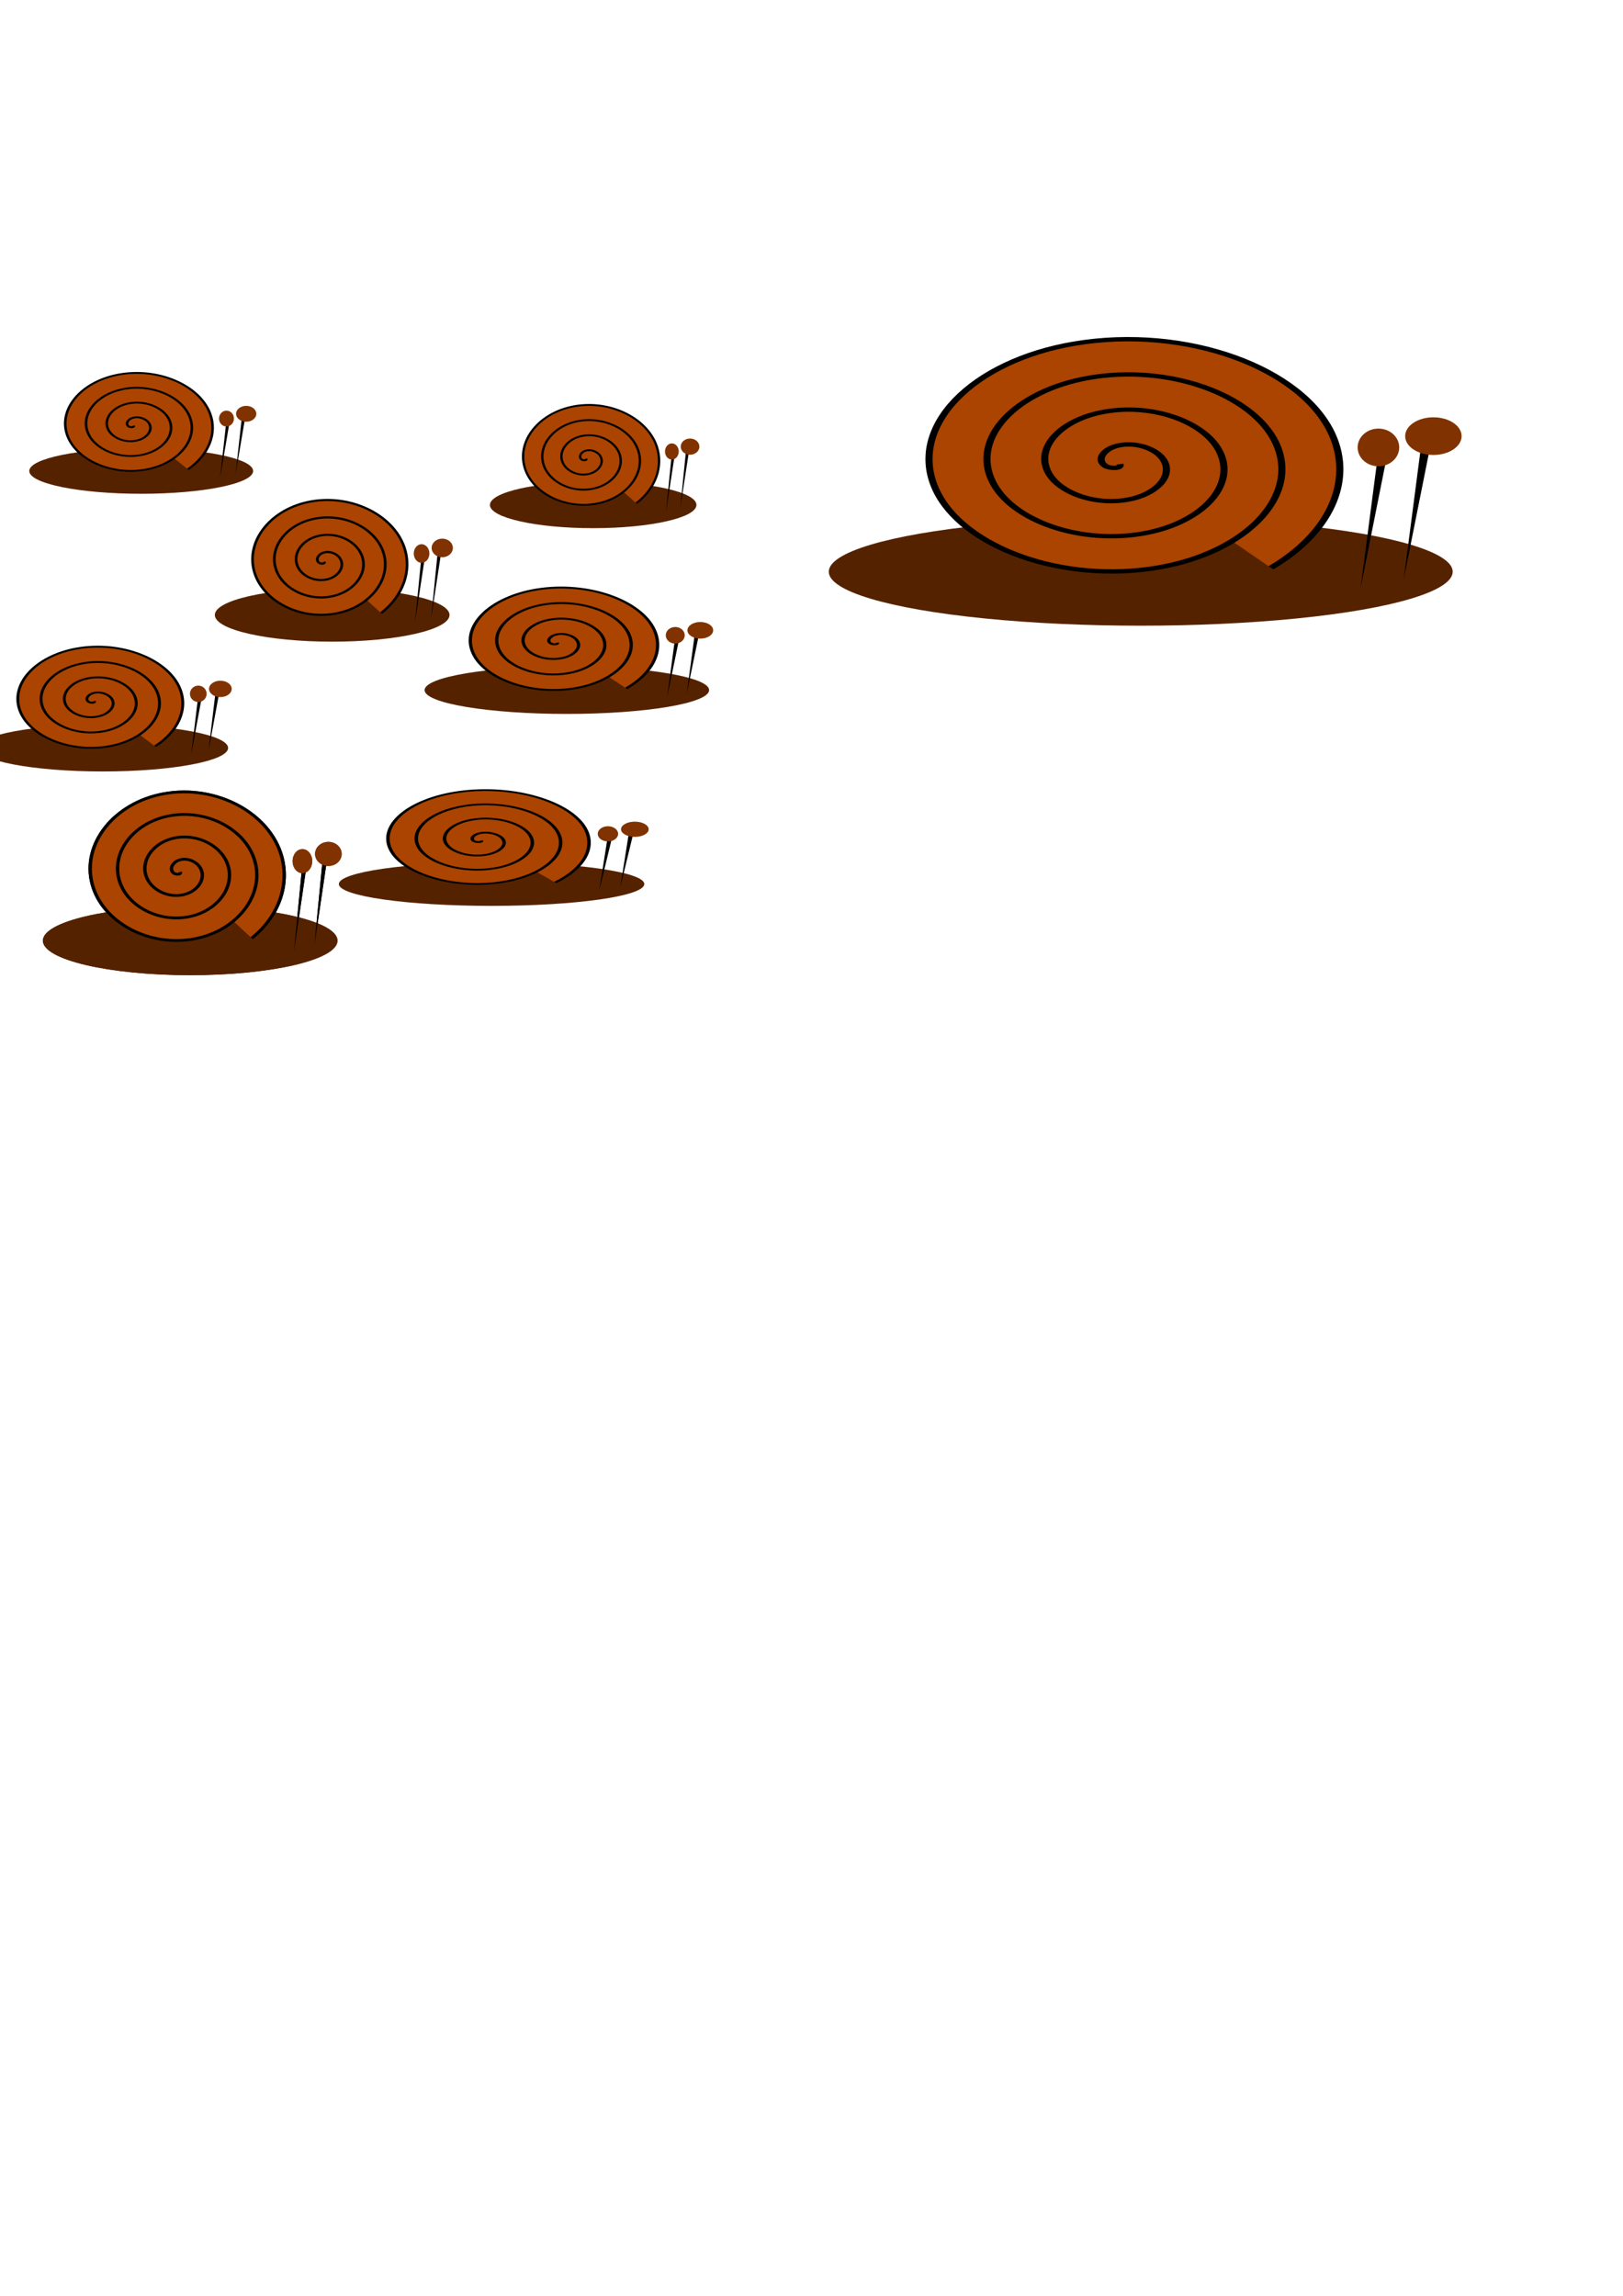 <?xml version="1.0" encoding="UTF-8" standalone="no"?>
<!-- Created with Inkscape (http://www.inkscape.org/) -->

<svg
   width="210mm"
   height="297mm"
   viewBox="0 0 210 297"
   version="1.1"
   id="svg1456"
   inkscape:version="1.2 (dc2aedaf03, 2022-05-15)"
   sodipodi:docname="csiga.svg"
   xmlns:inkscape="http://www.inkscape.org/namespaces/inkscape"
   xmlns:sodipodi="http://sodipodi.sourceforge.net/DTD/sodipodi-0.dtd"
   xmlns="http://www.w3.org/2000/svg"
   xmlns:svg="http://www.w3.org/2000/svg">
  <sodipodi:namedview
     id="namedview1458"
     pagecolor="#ffffff"
     bordercolor="#000000"
     borderopacity="0.25"
     inkscape:showpageshadow="2"
     inkscape:pageopacity="0.0"
     inkscape:pagecheckerboard="0"
     inkscape:deskcolor="#d1d1d1"
     inkscape:document-units="mm"
     showgrid="false"
     inkscape:zoom="0.5946522"
     inkscape:cx="46.24552"
     inkscape:cy="548.21961"
     inkscape:window-width="1280"
     inkscape:window-height="961"
     inkscape:window-x="-8"
     inkscape:window-y="-8"
     inkscape:window-maximized="1"
     inkscape:current-layer="layer1" />
  <defs
     id="defs1453" />
  <g
     inkscape:label="Réteg 1"
     inkscape:groupmode="layer"
     id="layer1">
    <g
       id="g3113"
       transform="matrix(0.864,0,0,0.73,77.634,13.06)">
      <ellipse
         style="fill:#552200;fill-rule:nonzero;stroke-width:1.065;stroke-dasharray:none"
         id="path2099"
         cx="80.979"
         cy="83.426"
         rx="46.718"
         ry="9.566" />
      <path
         sodipodi:type="spiral"
         style="fill:#aa4400;fill-rule:nonzero;stroke:#000000;stroke-width:1.065;stroke-dasharray:none"
         id="path1565"
         sodipodi:cx="9.7886343"
         sodipodi:cy="15.572828"
         sodipodi:expansion="1"
         sodipodi:revolution="3.9202843"
         sodipodi:radius="33.992371"
         sodipodi:argument="-17.502995"
         sodipodi:t0="0"
         d="M 9.789,15.573 C 10.079,16.844 8.218,16.591 7.675,16.055 6.205,14.602 7.306,12.241 8.825,11.346 c 2.716,-1.6 6.075,0.123 7.304,2.781 1.805,3.9 -0.611,8.373 -4.412,9.9 C 6.651,26.062 1.032,22.93 -0.779,17.983 -3.057,11.758 0.802,4.979 6.897,2.892 14.278,0.364 22.223,4.955 24.583,12.199 27.364,20.735 22.038,29.851 13.645,32.48 3.955,35.517 -6.334,29.454 -9.232,19.911 -12.526,9.068 -5.724,-2.396 4.968,-5.562 16.964,-9.113 29.605,-1.573 33.037,10.271 36.847,23.419 28.567,37.237 15.573,40.934 1.272,45.004 -13.723,35.983 -17.686,21.839 -22.016,6.387 -12.255,-9.788 3.04,-14.016 19.645,-18.605 36.998,-8.103 41.49,8.343 44.669,19.978 41.003,32.679 32.333,41.014"
         transform="matrix(1.003,0,0,0.722,68.044,53.118)" />
      <path
         style="fill:#000000;fill-rule:nonzero;stroke-width:2.265;stroke-dasharray:none"
         d="m 115.239,80.089 7.564,-28.476"
         id="path2215" />
      <path
         style="fill:#000000;fill-opacity:1;fill-rule:nonzero;stroke-width:0.5;stroke-dasharray:none"
         d="m 113.904,86.318 2.67,-24.252 c 0.232,-0.906 0.993,0.511 1.335,0.511"
         id="path2280" />
      <path
         style="fill:#000000;fill-opacity:1;fill-rule:nonzero;stroke-width:0.5;stroke-dasharray:none"
         d="m 120.356,84.802 2.67,-24.252 c 0.232,-0.906 0.993,0.511 1.335,0.511"
         id="path2280-7" />
      <ellipse
         style="fill:#803300;fill-opacity:1;fill-rule:nonzero;stroke-width:1.295;stroke-dasharray:none"
         id="path2304"
         cx="124.805"
         cy="59.399"
         rx="4.227"
         ry="3.337" />
      <ellipse
         style="fill:#803300;fill-opacity:1;fill-rule:nonzero;stroke-width:1.112;stroke-dasharray:none"
         id="path2304-7"
         cx="116.574"
         cy="61.401"
         rx="3.115"
         ry="3.337" />
    </g>
    <g
       id="g3113-3"
       transform="matrix(0.394,0,0,0.322,41.439,62.414)">
      <ellipse
         style="fill:#552200;fill-rule:nonzero;stroke-width:1.065;stroke-dasharray:none"
         id="path2099-5"
         cx="80.979"
         cy="83.426"
         rx="46.718"
         ry="9.566" />
      <path
         sodipodi:type="spiral"
         style="fill:#aa4400;fill-rule:nonzero;stroke:#000000;stroke-width:1.065;stroke-dasharray:none"
         id="path1565-9"
         sodipodi:cx="9.7886343"
         sodipodi:cy="15.572828"
         sodipodi:expansion="1"
         sodipodi:revolution="3.9202843"
         sodipodi:radius="33.992371"
         sodipodi:argument="-17.502995"
         sodipodi:t0="0"
         d="M 9.789,15.573 C 10.079,16.844 8.218,16.591 7.675,16.055 6.205,14.602 7.306,12.241 8.825,11.346 c 2.716,-1.6 6.075,0.123 7.304,2.781 1.805,3.9 -0.611,8.373 -4.412,9.9 C 6.651,26.062 1.032,22.93 -0.779,17.983 -3.057,11.758 0.802,4.979 6.897,2.892 14.278,0.364 22.223,4.955 24.583,12.199 27.364,20.735 22.038,29.851 13.645,32.48 3.955,35.517 -6.334,29.454 -9.232,19.911 -12.526,9.068 -5.724,-2.396 4.968,-5.562 16.964,-9.113 29.605,-1.573 33.037,10.271 36.847,23.419 28.567,37.237 15.573,40.934 1.272,45.004 -13.723,35.983 -17.686,21.839 -22.016,6.387 -12.255,-9.788 3.04,-14.016 19.645,-18.605 36.998,-8.103 41.49,8.343 44.669,19.978 41.003,32.679 32.333,41.014"
         transform="matrix(1.003,0,0,0.722,68.044,53.118)" />
      <path
         style="fill:#000000;fill-rule:nonzero;stroke-width:2.265;stroke-dasharray:none"
         d="m 115.239,80.089 7.564,-28.476"
         id="path2215-5" />
      <path
         style="fill:#000000;fill-opacity:1;fill-rule:nonzero;stroke-width:0.5;stroke-dasharray:none"
         d="m 113.904,86.318 2.67,-24.252 c 0.232,-0.906 0.993,0.511 1.335,0.511"
         id="path2280-0" />
      <path
         style="fill:#000000;fill-opacity:1;fill-rule:nonzero;stroke-width:0.5;stroke-dasharray:none"
         d="m 120.356,84.802 2.67,-24.252 c 0.232,-0.906 0.993,0.511 1.335,0.511"
         id="path2280-7-5" />
      <ellipse
         style="fill:#803300;fill-opacity:1;fill-rule:nonzero;stroke-width:1.295;stroke-dasharray:none"
         id="path2304-8"
         cx="124.805"
         cy="59.399"
         rx="4.227"
         ry="3.337" />
      <ellipse
         style="fill:#803300;fill-opacity:1;fill-rule:nonzero;stroke-width:1.112;stroke-dasharray:none"
         id="path2304-7-5"
         cx="116.574"
         cy="61.401"
         rx="3.115"
         ry="3.337" />
    </g>
    <g
       id="g3113-2"
       transform="matrix(0.31,0,0,0.308,-6.834,35.237)">
      <ellipse
         style="fill:#552200;fill-rule:nonzero;stroke-width:1.065;stroke-dasharray:none"
         id="path2099-0"
         cx="80.979"
         cy="83.426"
         rx="46.718"
         ry="9.566" />
      <path
         sodipodi:type="spiral"
         style="fill:#aa4400;fill-rule:nonzero;stroke:#000000;stroke-width:1.065;stroke-dasharray:none"
         id="path1565-0"
         sodipodi:cx="9.7886343"
         sodipodi:cy="15.572828"
         sodipodi:expansion="1"
         sodipodi:revolution="3.9202843"
         sodipodi:radius="33.992371"
         sodipodi:argument="-17.502995"
         sodipodi:t0="0"
         d="M 9.789,15.573 C 10.079,16.844 8.218,16.591 7.675,16.055 6.205,14.602 7.306,12.241 8.825,11.346 c 2.716,-1.6 6.075,0.123 7.304,2.781 1.805,3.9 -0.611,8.373 -4.412,9.9 C 6.651,26.062 1.032,22.93 -0.779,17.983 -3.057,11.758 0.802,4.979 6.897,2.892 14.278,0.364 22.223,4.955 24.583,12.199 27.364,20.735 22.038,29.851 13.645,32.48 3.955,35.517 -6.334,29.454 -9.232,19.911 -12.526,9.068 -5.724,-2.396 4.968,-5.562 16.964,-9.113 29.605,-1.573 33.037,10.271 36.847,23.419 28.567,37.237 15.573,40.934 1.272,45.004 -13.723,35.983 -17.686,21.839 -22.016,6.387 -12.255,-9.788 3.04,-14.016 19.645,-18.605 36.998,-8.103 41.49,8.343 44.669,19.978 41.003,32.679 32.333,41.014"
         transform="matrix(1.003,0,0,0.722,68.044,53.118)" />
      <path
         style="fill:#000000;fill-rule:nonzero;stroke-width:2.265;stroke-dasharray:none"
         d="m 115.239,80.089 7.564,-28.476"
         id="path2215-6" />
      <path
         style="fill:#000000;fill-opacity:1;fill-rule:nonzero;stroke-width:0.5;stroke-dasharray:none"
         d="m 113.904,86.318 2.67,-24.252 c 0.232,-0.906 0.993,0.511 1.335,0.511"
         id="path2280-4" />
      <path
         style="fill:#000000;fill-opacity:1;fill-rule:nonzero;stroke-width:0.5;stroke-dasharray:none"
         d="m 120.356,84.802 2.67,-24.252 c 0.232,-0.906 0.993,0.511 1.335,0.511"
         id="path2280-7-0" />
      <ellipse
         style="fill:#803300;fill-opacity:1;fill-rule:nonzero;stroke-width:1.295;stroke-dasharray:none"
         id="path2304-86"
         cx="124.805"
         cy="59.399"
         rx="4.227"
         ry="3.337" />
      <ellipse
         style="fill:#803300;fill-opacity:1;fill-rule:nonzero;stroke-width:1.112;stroke-dasharray:none"
         id="path2304-7-3"
         cx="116.574"
         cy="61.401"
         rx="3.115"
         ry="3.337" />
    </g>
    <g
       id="g3113-9"
       transform="matrix(0.286,0,0,0.314,53.592,39.128)">
      <ellipse
         style="fill:#552200;fill-rule:nonzero;stroke-width:1.065;stroke-dasharray:none"
         id="path2099-02"
         cx="80.979"
         cy="83.426"
         rx="46.718"
         ry="9.566" />
      <path
         sodipodi:type="spiral"
         style="fill:#aa4400;fill-rule:nonzero;stroke:#000000;stroke-width:1.065;stroke-dasharray:none"
         id="path1565-6"
         sodipodi:cx="9.7886343"
         sodipodi:cy="15.572828"
         sodipodi:expansion="1"
         sodipodi:revolution="3.9202843"
         sodipodi:radius="33.992371"
         sodipodi:argument="-17.502995"
         sodipodi:t0="0"
         d="M 9.789,15.573 C 10.079,16.844 8.218,16.591 7.675,16.055 6.205,14.602 7.306,12.241 8.825,11.346 c 2.716,-1.6 6.075,0.123 7.304,2.781 1.805,3.9 -0.611,8.373 -4.412,9.9 C 6.651,26.062 1.032,22.93 -0.779,17.983 -3.057,11.758 0.802,4.979 6.897,2.892 14.278,0.364 22.223,4.955 24.583,12.199 27.364,20.735 22.038,29.851 13.645,32.48 3.955,35.517 -6.334,29.454 -9.232,19.911 -12.526,9.068 -5.724,-2.396 4.968,-5.562 16.964,-9.113 29.605,-1.573 33.037,10.271 36.847,23.419 28.567,37.237 15.573,40.934 1.272,45.004 -13.723,35.983 -17.686,21.839 -22.016,6.387 -12.255,-9.788 3.04,-14.016 19.645,-18.605 36.998,-8.103 41.49,8.343 44.669,19.978 41.003,32.679 32.333,41.014"
         transform="matrix(1.003,0,0,0.722,68.044,53.118)" />
      <path
         style="fill:#000000;fill-rule:nonzero;stroke-width:2.265;stroke-dasharray:none"
         d="m 115.239,80.089 7.564,-28.476"
         id="path2215-3" />
      <path
         style="fill:#000000;fill-opacity:1;fill-rule:nonzero;stroke-width:0.5;stroke-dasharray:none"
         d="m 113.904,86.318 2.67,-24.252 c 0.232,-0.906 0.993,0.511 1.335,0.511"
         id="path2280-48" />
      <path
         style="fill:#000000;fill-opacity:1;fill-rule:nonzero;stroke-width:0.5;stroke-dasharray:none"
         d="m 120.356,84.802 2.67,-24.252 c 0.232,-0.906 0.993,0.511 1.335,0.511"
         id="path2280-7-4" />
      <ellipse
         style="fill:#803300;fill-opacity:1;fill-rule:nonzero;stroke-width:1.295;stroke-dasharray:none"
         id="path2304-0"
         cx="124.805"
         cy="59.399"
         rx="4.227"
         ry="3.337" />
      <ellipse
         style="fill:#803300;fill-opacity:1;fill-rule:nonzero;stroke-width:1.112;stroke-dasharray:none"
         id="path2304-7-2"
         cx="116.574"
         cy="61.401"
         rx="3.115"
         ry="3.337" />
    </g>
    <g
       id="g3113-0"
       transform="matrix(0.423,0,0,0.295,29.35,89.757)">
      <ellipse
         style="fill:#552200;fill-rule:nonzero;stroke-width:1.065;stroke-dasharray:none"
         id="path2099-2"
         cx="80.979"
         cy="83.426"
         rx="46.718"
         ry="9.566" />
      <path
         sodipodi:type="spiral"
         style="fill:#aa4400;fill-rule:nonzero;stroke:#000000;stroke-width:1.065;stroke-dasharray:none"
         id="path1565-4"
         sodipodi:cx="9.7886343"
         sodipodi:cy="15.572828"
         sodipodi:expansion="1"
         sodipodi:revolution="3.9202843"
         sodipodi:radius="33.992371"
         sodipodi:argument="-17.502995"
         sodipodi:t0="0"
         d="M 9.789,15.573 C 10.079,16.844 8.218,16.591 7.675,16.055 6.205,14.602 7.306,12.241 8.825,11.346 c 2.716,-1.6 6.075,0.123 7.304,2.781 1.805,3.9 -0.611,8.373 -4.412,9.9 C 6.651,26.062 1.032,22.93 -0.779,17.983 -3.057,11.758 0.802,4.979 6.897,2.892 14.278,0.364 22.223,4.955 24.583,12.199 27.364,20.735 22.038,29.851 13.645,32.48 3.955,35.517 -6.334,29.454 -9.232,19.911 -12.526,9.068 -5.724,-2.396 4.968,-5.562 16.964,-9.113 29.605,-1.573 33.037,10.271 36.847,23.419 28.567,37.237 15.573,40.934 1.272,45.004 -13.723,35.983 -17.686,21.839 -22.016,6.387 -12.255,-9.788 3.04,-14.016 19.645,-18.605 36.998,-8.103 41.49,8.343 44.669,19.978 41.003,32.679 32.333,41.014"
         transform="matrix(1.003,0,0,0.722,68.044,53.118)" />
      <path
         style="fill:#000000;fill-rule:nonzero;stroke-width:2.265;stroke-dasharray:none"
         d="m 115.239,80.089 7.564,-28.476"
         id="path2215-1" />
      <path
         style="fill:#000000;fill-opacity:1;fill-rule:nonzero;stroke-width:0.5;stroke-dasharray:none"
         d="m 113.904,86.318 2.67,-24.252 c 0.232,-0.906 0.993,0.511 1.335,0.511"
         id="path2280-00" />
      <path
         style="fill:#000000;fill-opacity:1;fill-rule:nonzero;stroke-width:0.5;stroke-dasharray:none"
         d="m 120.356,84.802 2.67,-24.252 c 0.232,-0.906 0.993,0.511 1.335,0.511"
         id="path2280-7-3" />
      <ellipse
         style="fill:#803300;fill-opacity:1;fill-rule:nonzero;stroke-width:1.295;stroke-dasharray:none"
         id="path2304-5"
         cx="124.805"
         cy="59.399"
         rx="4.227"
         ry="3.337" />
      <ellipse
         style="fill:#803300;fill-opacity:1;fill-rule:nonzero;stroke-width:1.112;stroke-dasharray:none"
         id="path2304-7-7"
         cx="116.574"
         cy="61.401"
         rx="3.115"
         ry="3.337" />
    </g>
    <g
       id="g3113-8"
       transform="matrix(0.325,0,0,0.361,16.662,49.441)">
      <ellipse
         style="fill:#552200;fill-rule:nonzero;stroke-width:1.065;stroke-dasharray:none"
         id="path2099-3"
         cx="80.979"
         cy="83.426"
         rx="46.718"
         ry="9.566" />
      <path
         sodipodi:type="spiral"
         style="fill:#aa4400;fill-rule:nonzero;stroke:#000000;stroke-width:1.065;stroke-dasharray:none"
         id="path1565-00"
         sodipodi:cx="9.7886343"
         sodipodi:cy="15.572828"
         sodipodi:expansion="1"
         sodipodi:revolution="3.9202843"
         sodipodi:radius="33.992371"
         sodipodi:argument="-17.502995"
         sodipodi:t0="0"
         d="M 9.789,15.573 C 10.079,16.844 8.218,16.591 7.675,16.055 6.205,14.602 7.306,12.241 8.825,11.346 c 2.716,-1.6 6.075,0.123 7.304,2.781 1.805,3.9 -0.611,8.373 -4.412,9.9 C 6.651,26.062 1.032,22.93 -0.779,17.983 -3.057,11.758 0.802,4.979 6.897,2.892 14.278,0.364 22.223,4.955 24.583,12.199 27.364,20.735 22.038,29.851 13.645,32.48 3.955,35.517 -6.334,29.454 -9.232,19.911 -12.526,9.068 -5.724,-2.396 4.968,-5.562 16.964,-9.113 29.605,-1.573 33.037,10.271 36.847,23.419 28.567,37.237 15.573,40.934 1.272,45.004 -13.723,35.983 -17.686,21.839 -22.016,6.387 -12.255,-9.788 3.04,-14.016 19.645,-18.605 36.998,-8.103 41.49,8.343 44.669,19.978 41.003,32.679 32.333,41.014"
         transform="matrix(1.003,0,0,0.722,68.044,53.118)" />
      <path
         style="fill:#000000;fill-rule:nonzero;stroke-width:2.265;stroke-dasharray:none"
         d="m 115.239,80.089 7.564,-28.476"
         id="path2215-2" />
      <path
         style="fill:#000000;fill-opacity:1;fill-rule:nonzero;stroke-width:0.5;stroke-dasharray:none"
         d="m 113.904,86.318 2.67,-24.252 c 0.232,-0.906 0.993,0.511 1.335,0.511"
         id="path2280-1" />
      <path
         style="fill:#000000;fill-opacity:1;fill-rule:nonzero;stroke-width:0.5;stroke-dasharray:none"
         d="m 120.356,84.802 2.67,-24.252 c 0.232,-0.906 0.993,0.511 1.335,0.511"
         id="path2280-7-59" />
      <ellipse
         style="fill:#803300;fill-opacity:1;fill-rule:nonzero;stroke-width:1.295;stroke-dasharray:none"
         id="path2304-6"
         cx="124.805"
         cy="59.399"
         rx="4.227"
         ry="3.337" />
      <ellipse
         style="fill:#803300;fill-opacity:1;fill-rule:nonzero;stroke-width:1.112;stroke-dasharray:none"
         id="path2304-7-0"
         cx="116.574"
         cy="61.401"
         rx="3.115"
         ry="3.337" />
    </g>
    <g
       id="g3113-4"
       transform="matrix(0.408,0,0,0.467,-8.432,82.73)">
      <ellipse
         style="fill:#552200;fill-rule:nonzero;stroke-width:1.065;stroke-dasharray:none"
         id="path2099-4"
         cx="80.979"
         cy="83.426"
         rx="46.718"
         ry="9.566" />
      <path
         sodipodi:type="spiral"
         style="fill:#aa4400;fill-rule:nonzero;stroke:#000000;stroke-width:1.065;stroke-dasharray:none"
         id="path1565-2"
         sodipodi:cx="9.7886343"
         sodipodi:cy="15.572828"
         sodipodi:expansion="1"
         sodipodi:revolution="3.9202843"
         sodipodi:radius="33.992371"
         sodipodi:argument="-17.502995"
         sodipodi:t0="0"
         d="M 9.789,15.573 C 10.079,16.844 8.218,16.591 7.675,16.055 6.205,14.602 7.306,12.241 8.825,11.346 c 2.716,-1.6 6.075,0.123 7.304,2.781 1.805,3.9 -0.611,8.373 -4.412,9.9 C 6.651,26.062 1.032,22.93 -0.779,17.983 -3.057,11.758 0.802,4.979 6.897,2.892 14.278,0.364 22.223,4.955 24.583,12.199 27.364,20.735 22.038,29.851 13.645,32.48 3.955,35.517 -6.334,29.454 -9.232,19.911 -12.526,9.068 -5.724,-2.396 4.968,-5.562 16.964,-9.113 29.605,-1.573 33.037,10.271 36.847,23.419 28.567,37.237 15.573,40.934 1.272,45.004 -13.723,35.983 -17.686,21.839 -22.016,6.387 -12.255,-9.788 3.04,-14.016 19.645,-18.605 36.998,-8.103 41.49,8.343 44.669,19.978 41.003,32.679 32.333,41.014"
         transform="matrix(1.003,0,0,0.722,68.044,53.118)" />
      <path
         style="fill:#000000;fill-rule:nonzero;stroke-width:2.265;stroke-dasharray:none"
         d="m 115.239,80.089 7.564,-28.476"
         id="path2215-0" />
      <path
         style="fill:#000000;fill-opacity:1;fill-rule:nonzero;stroke-width:0.5;stroke-dasharray:none"
         d="m 113.904,86.318 2.67,-24.252 c 0.232,-0.906 0.993,0.511 1.335,0.511"
         id="path2280-44" />
      <path
         style="fill:#000000;fill-opacity:1;fill-rule:nonzero;stroke-width:0.5;stroke-dasharray:none"
         d="m 120.356,84.802 2.67,-24.252 c 0.232,-0.906 0.993,0.511 1.335,0.511"
         id="path2280-7-2" />
      <ellipse
         style="fill:#803300;fill-opacity:1;fill-rule:nonzero;stroke-width:1.295;stroke-dasharray:none"
         id="path2304-07"
         cx="124.805"
         cy="59.399"
         rx="4.227"
         ry="3.337" />
      <ellipse
         style="fill:#803300;fill-opacity:1;fill-rule:nonzero;stroke-width:1.112;stroke-dasharray:none"
         id="path2304-7-9"
         cx="116.574"
         cy="61.401"
         rx="3.115"
         ry="3.337" />
    </g>
    <g
       id="g3113-45"
       transform="matrix(0.347,0,0,0.318,-14.795,70.23)">
      <ellipse
         style="fill:#552200;fill-rule:nonzero;stroke-width:1.065;stroke-dasharray:none"
         id="path2099-8"
         cx="80.979"
         cy="83.426"
         rx="46.718"
         ry="9.566" />
      <path
         sodipodi:type="spiral"
         style="fill:#aa4400;fill-rule:nonzero;stroke:#000000;stroke-width:1.065;stroke-dasharray:none"
         id="path1565-3"
         sodipodi:cx="9.7886343"
         sodipodi:cy="15.572828"
         sodipodi:expansion="1"
         sodipodi:revolution="3.9202843"
         sodipodi:radius="33.992371"
         sodipodi:argument="-17.502995"
         sodipodi:t0="0"
         d="M 9.789,15.573 C 10.079,16.844 8.218,16.591 7.675,16.055 6.205,14.602 7.306,12.241 8.825,11.346 c 2.716,-1.6 6.075,0.123 7.304,2.781 1.805,3.9 -0.611,8.373 -4.412,9.9 C 6.651,26.062 1.032,22.93 -0.779,17.983 -3.057,11.758 0.802,4.979 6.897,2.892 14.278,0.364 22.223,4.955 24.583,12.199 27.364,20.735 22.038,29.851 13.645,32.48 3.955,35.517 -6.334,29.454 -9.232,19.911 -12.526,9.068 -5.724,-2.396 4.968,-5.562 16.964,-9.113 29.605,-1.573 33.037,10.271 36.847,23.419 28.567,37.237 15.573,40.934 1.272,45.004 -13.723,35.983 -17.686,21.839 -22.016,6.387 -12.255,-9.788 3.04,-14.016 19.645,-18.605 36.998,-8.103 41.49,8.343 44.669,19.978 41.003,32.679 32.333,41.014"
         transform="matrix(1.003,0,0,0.722,68.044,53.118)" />
      <path
         style="fill:#000000;fill-rule:nonzero;stroke-width:2.265;stroke-dasharray:none"
         d="m 115.239,80.089 7.564,-28.476"
         id="path2215-7" />
      <path
         style="fill:#000000;fill-opacity:1;fill-rule:nonzero;stroke-width:0.5;stroke-dasharray:none"
         d="m 113.904,86.318 2.67,-24.252 c 0.232,-0.906 0.993,0.511 1.335,0.511"
         id="path2280-8" />
      <path
         style="fill:#000000;fill-opacity:1;fill-rule:nonzero;stroke-width:0.5;stroke-dasharray:none"
         d="m 120.356,84.802 2.67,-24.252 c 0.232,-0.906 0.993,0.511 1.335,0.511"
         id="path2280-7-1" />
      <ellipse
         style="fill:#803300;fill-opacity:1;fill-rule:nonzero;stroke-width:1.295;stroke-dasharray:none"
         id="path2304-3"
         cx="124.805"
         cy="59.399"
         rx="4.227"
         ry="3.337" />
      <ellipse
         style="fill:#803300;fill-opacity:1;fill-rule:nonzero;stroke-width:1.112;stroke-dasharray:none"
         id="path2304-7-72"
         cx="116.574"
         cy="61.401"
         rx="3.115"
         ry="3.337" />
    </g>
    <g
       id="g3484"
       transform="matrix(0.408,0,0,0.467,-8.432,82.73)">
      <ellipse
         style="fill:#552200;fill-rule:nonzero;stroke-width:1.065;stroke-dasharray:none"
         id="ellipse3470"
         cx="80.979"
         cy="83.426"
         rx="46.718"
         ry="9.566" />
      <path
         sodipodi:type="spiral"
         style="fill:#aa4400;fill-rule:nonzero;stroke:#000000;stroke-width:1.065;stroke-dasharray:none"
         id="path3472"
         sodipodi:cx="9.7886343"
         sodipodi:cy="15.572828"
         sodipodi:expansion="1"
         sodipodi:revolution="3.9202843"
         sodipodi:radius="33.992371"
         sodipodi:argument="-17.502995"
         sodipodi:t0="0"
         d="M 9.789,15.573 C 10.079,16.844 8.218,16.591 7.675,16.055 6.205,14.602 7.306,12.241 8.825,11.346 c 2.716,-1.6 6.075,0.123 7.304,2.781 1.805,3.9 -0.611,8.373 -4.412,9.9 C 6.651,26.062 1.032,22.93 -0.779,17.983 -3.057,11.758 0.802,4.979 6.897,2.892 14.278,0.364 22.223,4.955 24.583,12.199 27.364,20.735 22.038,29.851 13.645,32.48 3.955,35.517 -6.334,29.454 -9.232,19.911 -12.526,9.068 -5.724,-2.396 4.968,-5.562 16.964,-9.113 29.605,-1.573 33.037,10.271 36.847,23.419 28.567,37.237 15.573,40.934 1.272,45.004 -13.723,35.983 -17.686,21.839 -22.016,6.387 -12.255,-9.788 3.04,-14.016 19.645,-18.605 36.998,-8.103 41.49,8.343 44.669,19.978 41.003,32.679 32.333,41.014"
         transform="matrix(1.003,0,0,0.722,68.044,53.118)" />
      <path
         style="fill:#000000;fill-rule:nonzero;stroke-width:2.265;stroke-dasharray:none"
         d="m 115.239,80.089 7.564,-28.476"
         id="path3474" />
      <path
         style="fill:#000000;fill-opacity:1;fill-rule:nonzero;stroke-width:0.5;stroke-dasharray:none"
         d="m 113.904,86.318 2.67,-24.252 c 0.232,-0.906 0.993,0.511 1.335,0.511"
         id="path3476" />
      <path
         style="fill:#000000;fill-opacity:1;fill-rule:nonzero;stroke-width:0.5;stroke-dasharray:none"
         d="m 120.356,84.802 2.67,-24.252 c 0.232,-0.906 0.993,0.511 1.335,0.511"
         id="path3478" />
      <ellipse
         style="fill:#803300;fill-opacity:1;fill-rule:nonzero;stroke-width:1.295;stroke-dasharray:none"
         id="ellipse3480"
         cx="124.805"
         cy="59.399"
         rx="4.227"
         ry="3.337" />
      <ellipse
         style="fill:#803300;fill-opacity:1;fill-rule:nonzero;stroke-width:1.112;stroke-dasharray:none"
         id="ellipse3482"
         cx="116.574"
         cy="61.401"
         rx="3.115"
         ry="3.337" />
    </g>
  </g>
</svg>
